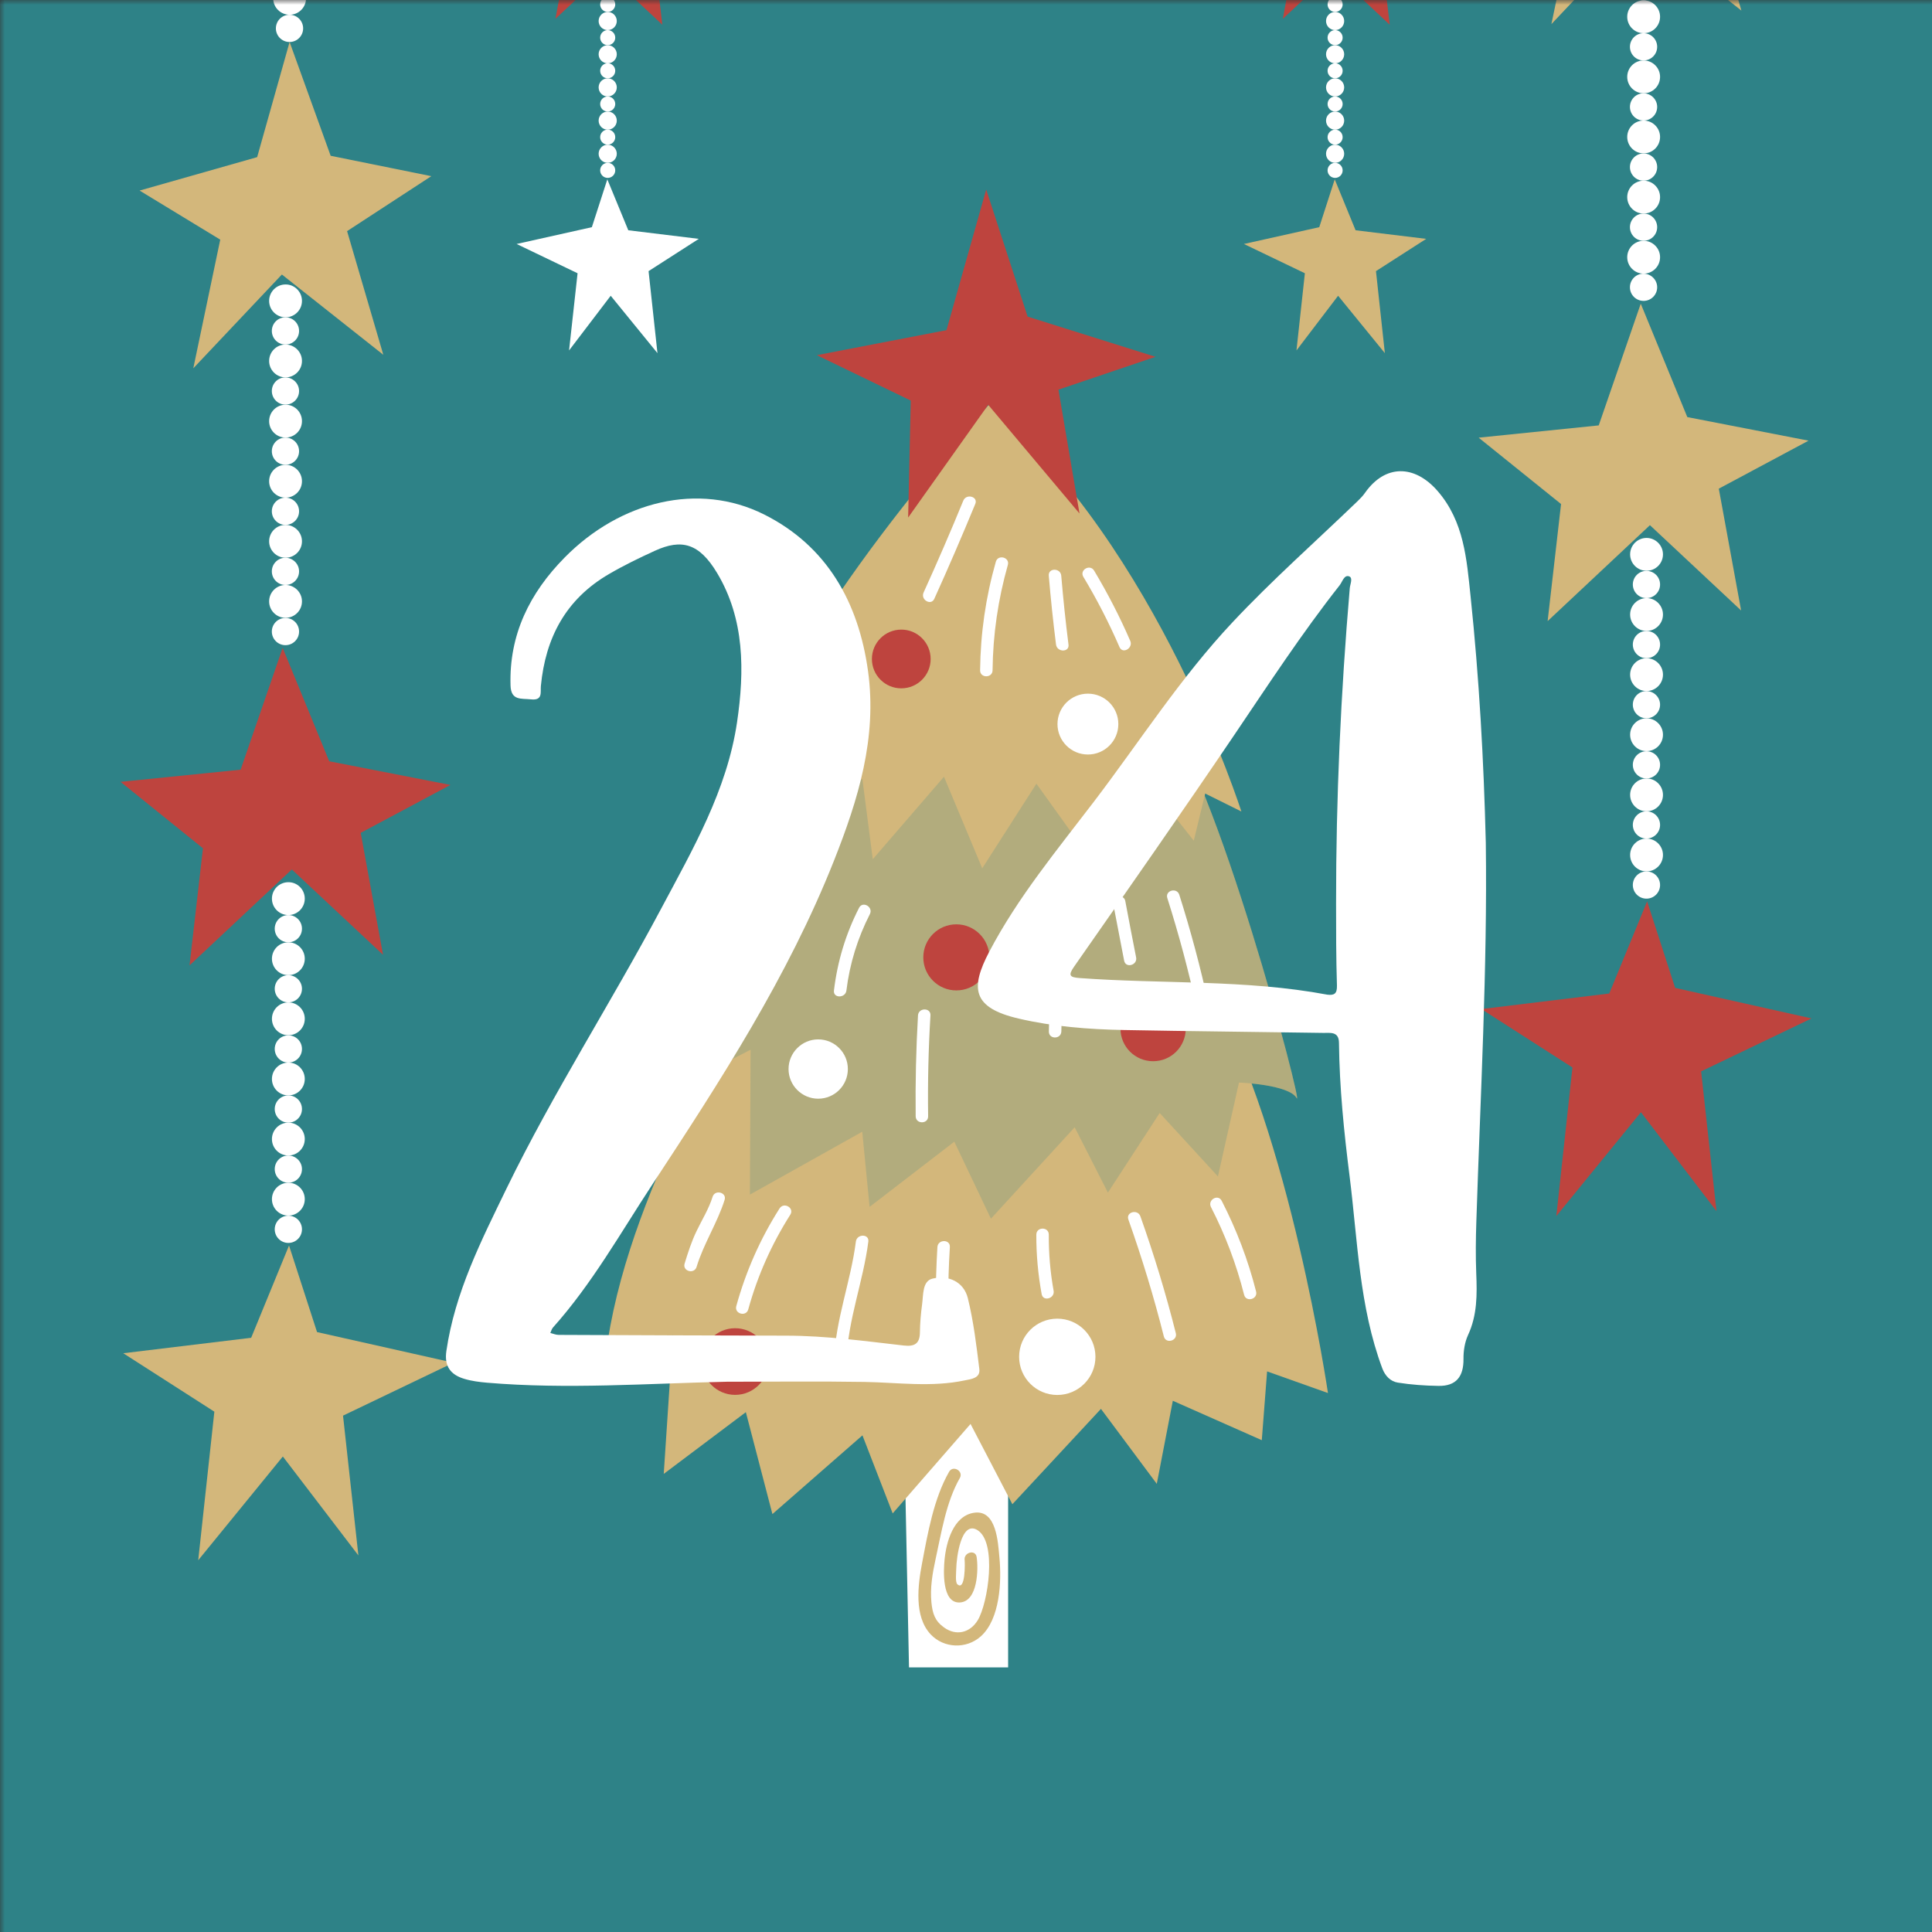 <svg width="200" height="200" viewBox="0 0 200 200" fill="none" xmlns="http://www.w3.org/2000/svg">
    <rect x="0" y="0" width="200" height="200" fill="#333333" stroke="none"/>
    <g clip-path="url(#clip0_30_7379)">
        <mask id="mask0_30_7379" style="mask-type:alpha" x="-1" y="-1" width="242" height="242">
            <rect x="-0" width="240" height="240" fill="#D9D9D9" stroke="#7AAB3A"/>
        </mask>
        <g mask="url(#mask0_30_7379)">
            <path d="M200 -4.167H-0V203.333H200V-4.167Z" fill="#2E8287"/>
            <path d="M93.63 149.917L94.1 172.607H104.36V148.197L100 144.407L93.63 149.917Z" fill="white"/>
            <path d="M76.1 106.017C76.1 106.017 63.84 125.397 62.55 141.967L69.66 138.217L68.71 152.577L77.21 146.187L79.96 156.737L89.28 148.587L92.41 156.667L100.47 147.407L104.8 155.717L113.97 145.847L119.75 153.607L121.41 145.007L130.62 149.087L131.17 141.967L137.47 144.207C137.47 144.207 133.5 117.177 125.42 103.007C117.33 88.837 76.1 106.017 76.1 106.017Z" fill="#D3B77B"/>
            <path d="M84.7 74.367C84.7 74.367 71.8 95.227 68.27 113.537L77.7 108.667L77.63 123.667L89.26 117.157L90.02 124.937L98.79 118.187L102.58 126.157L111.25 116.697L114.69 123.457L120.05 115.217L126.08 121.787L128.26 112.067C128.26 112.067 133.43 112.257 134.23 113.677C135.03 115.097 125.85 79.917 120.01 73.357C114.19 66.797 84.7 74.367 84.7 74.367Z" fill="#D3B77B"/>
            <path opacity="0.2" d="M84.7 74.367C84.7 74.367 71.8 95.227 68.27 113.537L77.7 108.667L77.63 123.667L89.26 117.157L90.02 124.937L98.79 118.187L102.58 126.157L111.25 116.697L114.69 123.457L120.05 115.217L126.08 121.787L128.26 112.067C128.26 112.067 133.43 112.257 134.23 113.677C135.03 115.097 125.85 79.917 120.01 73.357C114.19 66.797 84.7 74.367 84.7 74.367Z" fill="#2E8287"/>
            <path d="M102.39 41.877C102.39 41.877 81.17 64.787 76.7 81.207L81.74 79.477L80.06 88.477L89.27 80.627L90.35 88.947L97.72 80.407L101.68 89.887L107.29 81.127L113.22 89.397L118.64 80.767L123.58 87.027L124.76 82.147L128.51 84.007C128.49 84.017 119.94 56.787 102.39 41.877Z" fill="#D3B77B"/>
            <path d="M102.42 99.107C102.42 100.997 100.89 102.527 99 102.527C97.11 102.527 95.58 100.997 95.58 99.107C95.58 97.217 97.11 95.687 99 95.687C100.88 95.687 102.42 97.217 102.42 99.107Z" fill="#BE443E"/>
            <path d="M122.75 106.477C122.75 108.347 121.24 109.857 119.37 109.857C117.5 109.857 115.99 108.347 115.99 106.477C115.99 104.607 117.5 103.097 119.37 103.097C121.24 103.097 122.75 104.607 122.75 106.477Z" fill="#BE443E"/>
            <path d="M87.77 110.667C87.77 112.367 86.39 113.737 84.7 113.737C83.01 113.737 81.63 112.357 81.63 110.667C81.63 108.977 83.01 107.597 84.7 107.597C86.39 107.597 87.77 108.967 87.77 110.667Z" fill="white"/>
            <path d="M76.1 144.397C78.005 144.397 79.55 142.852 79.55 140.947C79.55 139.041 78.005 137.497 76.1 137.497C74.195 137.497 72.65 139.041 72.65 140.947C72.65 142.852 74.195 144.397 76.1 144.397Z" fill="#BE443E"/>
            <path d="M109.45 144.407C111.631 144.407 113.4 142.638 113.4 140.457C113.4 138.275 111.631 136.507 109.45 136.507C107.268 136.507 105.5 138.275 105.5 140.457C105.5 142.638 107.268 144.407 109.45 144.407Z" fill="white"/>
            <path d="M115.77 74.957C115.77 76.697 114.36 78.107 112.62 78.107C110.88 78.107 109.47 76.697 109.47 74.957C109.47 73.217 110.88 71.807 112.62 71.807C114.36 71.807 115.77 73.217 115.77 74.957Z" fill="white"/>
            <path d="M96.34 68.217C96.34 69.897 94.98 71.257 93.3 71.257C91.62 71.257 90.26 69.897 90.26 68.217C90.26 66.537 91.62 65.177 93.3 65.177C94.97 65.167 96.34 66.537 96.34 68.217Z" fill="#BE443E"/>
            <path d="M99.72 51.827C98.41 55.027 97.04 58.187 95.61 61.337C95.27 62.087 96.38 62.737 96.72 61.987C98.19 58.737 99.6 55.467 100.96 52.167C101.28 51.407 100.03 51.067 99.72 51.827Z" fill="white"/>
            <path d="M103.09 58.147C102.04 61.827 101.5 65.567 101.46 69.387C101.45 70.217 102.74 70.217 102.75 69.387C102.79 65.677 103.32 62.057 104.33 58.487C104.56 57.697 103.32 57.357 103.09 58.147Z" fill="white"/>
            <path d="M110.61 66.727C110.31 64.357 110.06 61.977 109.86 59.597C109.79 58.777 108.5 58.767 108.57 59.597C108.77 61.977 109.02 64.357 109.32 66.727C109.43 67.537 110.72 67.547 110.61 66.727Z" fill="white"/>
            <path d="M117 66.337C115.91 63.827 114.66 61.407 113.26 59.067C112.83 58.357 111.72 59.007 112.15 59.717C113.56 62.057 114.8 64.477 115.89 66.987C116.22 67.747 117.33 67.087 117 66.337Z" fill="white"/>
            <path d="M81.96 91.267C81.29 94.467 79.36 97.747 78.08 100.747C77.76 101.497 78.87 102.157 79.19 101.397C79.96 99.597 80.72 97.797 81.49 95.997C82.1 94.577 82.88 93.127 83.2 91.607C83.37 90.797 82.13 90.457 81.96 91.267Z" fill="white"/>
            <path d="M88.93 93.977C87.55 96.677 86.69 99.527 86.33 102.537C86.23 103.357 87.52 103.347 87.62 102.537C87.96 99.757 88.78 97.117 90.05 94.627C90.42 93.887 89.31 93.237 88.93 93.977Z" fill="white"/>
            <path d="M96.32 105.117C96.37 104.287 95.08 104.297 95.03 105.117C94.83 108.597 94.75 112.077 94.79 115.557C94.8 116.387 96.09 116.387 96.08 115.557C96.03 112.077 96.11 108.597 96.32 105.117Z" fill="white"/>
            <path d="M109.96 92.657C109.95 91.827 108.66 91.827 108.67 92.657C108.74 97.367 108.71 102.067 108.58 106.777C108.56 107.607 109.84 107.607 109.87 106.777C110 102.067 110.03 97.367 109.96 92.657Z" fill="white"/>
            <path d="M117.61 99.107C117.23 97.167 116.85 95.227 116.49 93.277C116.34 92.467 115.1 92.807 115.25 93.617C115.62 95.557 115.99 97.507 116.37 99.447C116.53 100.267 117.77 99.917 117.61 99.107Z" fill="white"/>
            <path d="M125.12 104.017C124.28 100.167 123.27 96.377 122.08 92.627C121.83 91.837 120.59 92.177 120.84 92.967C122.03 96.717 123.05 100.517 123.88 104.357C124.05 105.167 125.29 104.827 125.12 104.017Z" fill="white"/>
            <path d="M73.77 123.887C73.37 125.157 72.67 126.267 72.1 127.457C71.58 128.537 71.22 129.667 70.87 130.807C70.63 131.597 71.87 131.937 72.11 131.147C72.85 128.717 74.25 126.617 75.01 124.217C75.26 123.437 74.02 123.107 73.77 123.887Z" fill="white"/>
            <path d="M80.7 125.097C78.7 128.237 77.21 131.617 76.22 135.207C76 136.007 77.24 136.347 77.46 135.547C78.42 132.057 79.87 128.807 81.81 125.747C82.26 125.037 81.14 124.397 80.7 125.097Z" fill="white"/>
            <path d="M88.6 128.527C88.07 132.667 86.5 136.587 86.34 140.787C86.31 141.617 87.6 141.617 87.63 140.787C87.78 136.607 89.36 132.667 89.89 128.527C89.99 127.707 88.7 127.717 88.6 128.527Z" fill="white"/>
            <path d="M98.33 129.097C98.38 128.267 97.09 128.277 97.04 129.097C96.81 132.897 96.82 136.677 97.08 140.477C97.14 141.297 98.42 141.307 98.37 140.477C98.11 136.687 98.09 132.897 98.33 129.097Z" fill="white"/>
            <path d="M109.07 133.617C108.72 131.687 108.56 129.757 108.57 127.807C108.57 126.977 107.29 126.977 107.28 127.807C107.27 129.877 107.46 131.927 107.83 133.957C107.97 134.777 109.21 134.427 109.07 133.617Z" fill="white"/>
            <path d="M121.72 138.007C120.69 133.917 119.46 129.877 118.05 125.907C117.77 125.137 116.53 125.467 116.81 126.247C118.22 130.227 119.45 134.257 120.48 138.347C120.68 139.147 121.92 138.807 121.72 138.007Z" fill="white"/>
            <path d="M130.03 133.697C129.2 130.427 128.01 127.307 126.47 124.307C126.09 123.567 124.98 124.217 125.36 124.957C126.85 127.857 127.99 130.877 128.79 134.037C128.99 134.837 130.23 134.497 130.03 133.697Z" fill="white"/>
            <path d="M103.46 161.237C103.31 159.647 103.16 156.267 100.85 156.597C98.68 156.907 97.95 159.667 97.78 161.457C97.68 162.487 97.46 165.987 99.36 165.887C101.24 165.787 101.29 162.387 101.1 161.177C100.97 160.357 99.73 160.707 99.86 161.517C99.89 161.687 99.96 164.787 99.1 163.997C98.87 163.777 98.99 162.737 98.99 162.407C99.01 161.247 99.49 157.377 101.17 158.387C103.25 159.637 102.28 165.967 101.22 167.717C100.42 169.037 98.98 169.377 97.73 168.477C96.77 167.787 96.54 167.037 96.42 165.887C96.27 164.387 96.53 162.867 96.85 161.407C97.46 158.637 97.94 155.487 99.36 153.007C99.77 152.287 98.66 151.637 98.25 152.357C96.66 155.137 96.04 158.717 95.45 161.837C95.02 164.087 94.6 167.327 96.34 169.187C97.71 170.647 100.04 170.727 101.53 169.397C103.54 167.597 103.69 163.667 103.46 161.237Z" fill="#D3B77B"/>
            <path d="M102.09 19.617L97.98 34.177L84.56 36.767L94.28 41.467L94.01 53.577L102.3 41.907L111.75 53.157L109.57 40.337L119.62 36.937L106.38 32.777L102.09 19.617Z" fill="#BE443E"/>
            <path d="M29.98 4.347L26.62 16.267L14.45 19.727L22.8 24.807L20.01 38.127L29.18 28.417L39.68 36.727L35.93 23.927L44.65 18.237L34.23 16.127L29.98 4.347Z" fill="#D3B77B"/>
            <path d="M29.26 67.067L24.91 79.677L12.48 80.937L21.01 87.817L19.62 99.937L30.21 90.007L39.65 98.837L37.34 86.217L46.63 81.257L34.08 78.807L29.26 67.067Z" fill="#BE443E"/>
            <path d="M29.92 128.937L26 138.487L12.76 140.087L22.19 146.136L20.52 161.516L29.28 150.776L37.1 161.016L35.51 146.547L46.94 141.067L32.82 137.897L29.92 128.937Z" fill="#D3B77B"/>
            <path d="M31.26 31.147C31.26 32.087 30.5 32.847 29.56 32.847C28.62 32.847 27.86 32.087 27.86 31.147C27.86 30.207 28.62 29.447 29.56 29.447C30.49 29.437 31.26 30.207 31.26 31.147Z" fill="white"/>
            <path d="M30.96 34.257C30.96 35.037 30.33 35.667 29.55 35.667C28.77 35.667 28.14 35.037 28.14 34.257C28.14 33.477 28.77 32.847 29.55 32.847C30.33 32.847 30.96 33.477 30.96 34.257Z" fill="white"/>
            <path d="M31.26 37.367C31.26 38.306 30.5 39.066 29.56 39.066C28.62 39.066 27.86 38.306 27.86 37.367C27.86 36.426 28.62 35.666 29.56 35.666C30.49 35.666 31.26 36.426 31.26 37.367Z" fill="white"/>
            <path d="M30.96 40.477C30.96 41.257 30.33 41.887 29.55 41.887C28.77 41.887 28.14 41.257 28.14 40.477C28.14 39.697 28.77 39.067 29.55 39.067C30.33 39.077 30.96 39.707 30.96 40.477Z" fill="white"/>
            <path d="M31.26 43.597C31.26 44.537 30.5 45.297 29.56 45.297C28.62 45.297 27.86 44.537 27.86 43.597C27.86 42.657 28.62 41.897 29.56 41.897C30.49 41.887 31.26 42.647 31.26 43.597Z" fill="white"/>
            <path d="M30.96 46.707C30.96 47.487 30.33 48.117 29.55 48.117C28.77 48.117 28.14 47.487 28.14 46.707C28.14 45.927 28.77 45.297 29.55 45.297C30.33 45.297 30.96 45.927 30.96 46.707Z" fill="white"/>
            <path d="M31.26 49.817C31.26 50.757 30.5 51.517 29.56 51.517C28.62 51.517 27.86 50.757 27.86 49.817C27.86 48.877 28.62 48.117 29.56 48.117C30.49 48.107 31.26 48.877 31.26 49.817Z" fill="white"/>
            <path d="M30.96 52.927C30.96 53.707 30.33 54.337 29.55 54.337C28.77 54.337 28.14 53.707 28.14 52.927C28.14 52.147 28.77 51.517 29.55 51.517C30.33 51.517 30.96 52.147 30.96 52.927Z" fill="white"/>
            <path d="M31.26 56.037C31.26 56.977 30.5 57.737 29.56 57.737C28.62 57.737 27.86 56.977 27.86 56.037C27.86 55.097 28.62 54.337 29.56 54.337C30.49 54.337 31.26 55.097 31.26 56.037Z" fill="white"/>
            <path d="M30.96 59.147C30.96 59.927 30.33 60.557 29.55 60.557C28.77 60.557 28.14 59.927 28.14 59.147C28.14 58.367 28.77 57.737 29.55 57.737C30.33 57.747 30.96 58.377 30.96 59.147Z" fill="white"/>
            <path d="M31.26 62.257C31.26 63.197 30.5 63.957 29.56 63.957C28.62 63.957 27.86 63.197 27.86 62.257C27.86 61.317 28.62 60.557 29.56 60.557C30.49 60.557 31.26 61.317 31.26 62.257Z" fill="white"/>
            <path d="M30.96 65.377C30.96 66.157 30.33 66.787 29.55 66.787C28.77 66.787 28.14 66.157 28.14 65.377C28.14 64.597 28.77 63.967 29.55 63.967C30.33 63.967 30.96 64.597 30.96 65.377Z" fill="white"/>
            <path d="M31.68 -0.173C31.68 0.767 30.92 1.527 29.98 1.527C29.04 1.527 28.28 0.767 28.28 -0.173C28.28 -1.113 29.04 -1.873 29.98 -1.873C30.92 -1.883 31.68 -1.113 31.68 -0.173Z" fill="white"/>
            <path d="M31.38 2.937C31.38 3.717 30.75 4.347 29.97 4.347C29.19 4.347 28.56 3.717 28.56 2.937C28.56 2.157 29.19 1.527 29.97 1.527C30.75 1.527 31.38 2.157 31.38 2.937Z" fill="white"/>
            <path d="M31.55 93.026C31.55 93.966 30.79 94.727 29.85 94.727C28.91 94.727 28.15 93.966 28.15 93.026C28.15 92.087 28.91 91.326 29.85 91.326C30.79 91.317 31.55 92.087 31.55 93.026Z" fill="white"/>
            <path d="M31.26 96.136C31.26 96.916 30.63 97.546 29.85 97.546C29.07 97.546 28.44 96.916 28.44 96.136C28.44 95.356 29.07 94.727 29.85 94.727C30.63 94.727 31.26 95.356 31.26 96.136Z" fill="white"/>
            <path d="M31.55 99.247C31.55 100.187 30.79 100.947 29.85 100.947C28.91 100.947 28.15 100.187 28.15 99.247C28.15 98.307 28.91 97.547 29.85 97.547C30.79 97.547 31.55 98.307 31.55 99.247Z" fill="white"/>
            <path d="M31.26 102.357C31.26 103.137 30.63 103.767 29.85 103.767C29.07 103.767 28.44 103.137 28.44 102.357C28.44 101.577 29.07 100.947 29.85 100.947C30.63 100.957 31.26 101.587 31.26 102.357Z" fill="white"/>
            <path d="M31.55 105.467C31.55 106.407 30.79 107.167 29.85 107.167C28.91 107.167 28.15 106.407 28.15 105.467C28.15 104.527 28.91 103.767 29.85 103.767C30.79 103.767 31.55 104.527 31.55 105.467Z" fill="white"/>
            <path d="M31.26 108.587C31.26 109.367 30.63 109.997 29.85 109.997C29.07 109.997 28.44 109.367 28.44 108.587C28.44 107.807 29.07 107.177 29.85 107.177C30.63 107.177 31.26 107.807 31.26 108.587Z" fill="white"/>
            <path d="M31.55 111.696C31.55 112.636 30.79 113.396 29.85 113.396C28.91 113.396 28.15 112.636 28.15 111.696C28.15 110.756 28.91 109.996 29.85 109.996C30.79 109.986 31.55 110.756 31.55 111.696Z" fill="white"/>
            <path d="M31.26 114.806C31.26 115.586 30.63 116.216 29.85 116.216C29.07 116.216 28.44 115.586 28.44 114.806C28.44 114.026 29.07 113.396 29.85 113.396C30.63 113.396 31.26 114.026 31.26 114.806Z" fill="white"/>
            <path d="M31.55 117.917C31.55 118.857 30.79 119.617 29.85 119.617C28.91 119.617 28.15 118.857 28.15 117.917C28.15 116.977 28.91 116.217 29.85 116.217C30.79 116.217 31.55 116.977 31.55 117.917Z" fill="white"/>
            <path d="M31.26 121.026C31.26 121.806 30.63 122.436 29.85 122.436C29.07 122.436 28.44 121.806 28.44 121.026C28.44 120.246 29.07 119.616 29.85 119.616C30.63 119.626 31.26 120.256 31.26 121.026Z" fill="white"/>
            <path d="M31.55 124.137C31.55 125.077 30.79 125.837 29.85 125.837C28.91 125.837 28.15 125.077 28.15 124.137C28.15 123.197 28.91 122.437 29.85 122.437C30.79 122.437 31.55 123.197 31.55 124.137Z" fill="white"/>
            <path d="M31.26 127.257C31.26 128.037 30.63 128.667 29.85 128.667C29.07 128.667 28.44 128.037 28.44 127.257C28.44 126.477 29.07 125.847 29.85 125.847C30.63 125.847 31.26 126.477 31.26 127.257Z" fill="white"/>
            <path d="M170.57 -31.293L167.21 -19.363L155.04 -15.913L163.39 -10.833L160.6 2.497L169.77 -7.213L180.27 1.097L176.52 -11.703L185.24 -17.403L174.82 -19.503L170.57 -31.293Z" fill="#D3B77B"/>
            <path d="M169.85 31.437L165.5 44.037L153.07 45.307L161.6 52.177L160.21 64.297L170.8 54.367L180.24 63.197L177.93 50.587L187.22 45.617L174.67 43.177L169.85 31.437Z" fill="#D3B77B"/>
            <path d="M170.51 93.307L166.59 102.847L153.35 104.457L162.78 110.507L161.11 125.887L169.87 115.137L177.69 125.377L176.1 110.907L187.53 105.427L173.41 102.267L170.51 93.307Z" fill="#BE443E"/>
            <path d="M171.55 -1.373C171.55 -0.593 170.92 0.037 170.14 0.037C169.36 0.037 168.73 -0.593 168.73 -1.373C168.73 -2.153 169.36 -2.783 170.14 -2.783C170.92 -2.783 171.55 -2.153 171.55 -1.373Z" fill="white"/>
            <path d="M171.85 1.737C171.85 2.677 171.09 3.437 170.15 3.437C169.21 3.437 168.45 2.677 168.45 1.737C168.45 0.797 169.21 0.037 170.15 0.037C171.08 0.027 171.85 0.797 171.85 1.737Z" fill="white"/>
            <path d="M171.55 4.847C171.55 5.627 170.92 6.257 170.14 6.257C169.36 6.257 168.73 5.627 168.73 4.847C168.73 4.067 169.36 3.437 170.14 3.437C170.92 3.437 171.55 4.067 171.55 4.847Z" fill="white"/>
            <path d="M171.85 7.957C171.85 8.897 171.09 9.657 170.15 9.657C169.21 9.657 168.45 8.897 168.45 7.957C168.45 7.017 169.21 6.257 170.15 6.257C171.08 6.257 171.85 7.017 171.85 7.957Z" fill="white"/>
            <path d="M171.55 11.067C171.55 11.847 170.92 12.477 170.14 12.477C169.36 12.477 168.73 11.847 168.73 11.067C168.73 10.287 169.36 9.657 170.14 9.657C170.92 9.667 171.55 10.297 171.55 11.067Z" fill="white"/>
            <path d="M171.85 14.177C171.85 15.117 171.09 15.877 170.15 15.877C169.21 15.877 168.45 15.117 168.45 14.177C168.45 13.237 169.21 12.477 170.15 12.477C171.08 12.477 171.85 13.237 171.85 14.177Z" fill="white"/>
            <path d="M171.55 17.297C171.55 18.077 170.92 18.707 170.14 18.707C169.36 18.707 168.73 18.077 168.73 17.297C168.73 16.517 169.36 15.887 170.14 15.887C170.92 15.887 171.55 16.517 171.55 17.297Z" fill="white"/>
            <path d="M171.85 20.407C171.85 21.347 171.09 22.107 170.15 22.107C169.21 22.107 168.45 21.347 168.45 20.407C168.45 19.467 169.21 18.707 170.15 18.707C171.08 18.697 171.85 19.467 171.85 20.407Z" fill="white"/>
            <path d="M171.55 23.517C171.55 24.297 170.92 24.927 170.14 24.927C169.36 24.927 168.73 24.297 168.73 23.517C168.73 22.737 169.36 22.107 170.14 22.107C170.92 22.107 171.55 22.737 171.55 23.517Z" fill="white"/>
            <path d="M171.85 26.627C171.85 27.567 171.09 28.327 170.15 28.327C169.21 28.327 168.45 27.567 168.45 26.627C168.45 25.687 169.21 24.927 170.15 24.927C171.08 24.927 171.85 25.687 171.85 26.627Z" fill="white"/>
            <path d="M171.55 29.737C171.55 30.517 170.92 31.147 170.14 31.147C169.36 31.147 168.73 30.517 168.73 29.737C168.73 28.957 169.36 28.327 170.14 28.327C170.92 28.337 171.55 28.967 171.55 29.737Z" fill="white"/>
            <path d="M172.15 57.387C172.15 58.327 171.39 59.087 170.45 59.087C169.51 59.087 168.75 58.327 168.75 57.387C168.75 56.447 169.51 55.687 170.45 55.687C171.38 55.687 172.15 56.447 172.15 57.387Z" fill="white"/>
            <path d="M171.85 60.507C171.85 61.287 171.22 61.917 170.44 61.917C169.66 61.917 169.03 61.287 169.03 60.507C169.03 59.727 169.66 59.097 170.44 59.097C171.22 59.097 171.85 59.727 171.85 60.507Z" fill="white"/>
            <path d="M172.15 63.617C172.15 64.557 171.39 65.317 170.45 65.317C169.51 65.317 168.75 64.557 168.75 63.617C168.75 62.677 169.51 61.917 170.45 61.917C171.38 61.907 172.15 62.677 172.15 63.617Z" fill="white"/>
            <path d="M171.85 66.727C171.85 67.507 171.22 68.137 170.44 68.137C169.66 68.137 169.03 67.507 169.03 66.727C169.03 65.947 169.66 65.317 170.44 65.317C171.22 65.317 171.85 65.947 171.85 66.727Z" fill="white"/>
            <path d="M172.15 69.837C172.15 70.777 171.39 71.537 170.45 71.537C169.51 71.537 168.75 70.777 168.75 69.837C168.75 68.897 169.51 68.137 170.45 68.137C171.38 68.137 172.15 68.897 172.15 69.837Z" fill="white"/>
            <path d="M171.85 72.947C171.85 73.727 171.22 74.357 170.44 74.357C169.66 74.357 169.03 73.727 169.03 72.947C169.03 72.167 169.66 71.537 170.44 71.537C171.22 71.547 171.85 72.177 171.85 72.947Z" fill="white"/>
            <path d="M172.15 76.057C172.15 76.997 171.39 77.757 170.45 77.757C169.51 77.757 168.75 76.997 168.75 76.057C168.75 75.117 169.51 74.357 170.45 74.357C171.38 74.357 172.15 75.117 172.15 76.057Z" fill="white"/>
            <path d="M171.85 79.177C171.85 79.957 171.22 80.587 170.44 80.587C169.66 80.587 169.03 79.957 169.03 79.177C169.03 78.397 169.66 77.767 170.44 77.767C171.22 77.767 171.85 78.397 171.85 79.177Z" fill="white"/>
            <path d="M172.15 82.287C172.15 83.227 171.39 83.987 170.45 83.987C169.51 83.987 168.75 83.227 168.75 82.287C168.75 81.347 169.51 80.587 170.45 80.587C171.38 80.577 172.15 81.347 172.15 82.287Z" fill="white"/>
            <path d="M171.85 85.397C171.85 86.177 171.22 86.807 170.44 86.807C169.66 86.807 169.03 86.177 169.03 85.397C169.03 84.617 169.66 83.987 170.44 83.987C171.22 83.987 171.85 84.617 171.85 85.397Z" fill="white"/>
            <path d="M172.15 88.507C172.15 89.447 171.39 90.207 170.45 90.207C169.51 90.207 168.75 89.447 168.75 88.507C168.75 87.567 169.51 86.807 170.45 86.807C171.38 86.807 172.15 87.567 172.15 88.507Z" fill="white"/>
            <path d="M171.85 91.617C171.85 92.397 171.22 93.027 170.44 93.027C169.66 93.027 169.03 92.397 169.03 91.617C169.03 90.837 169.66 90.207 170.44 90.207C171.22 90.207 171.85 90.837 171.85 91.617Z" fill="white"/>
            <path d="M138.53 -15.593L140.93 -8.633L147.8 -7.933L143.09 -4.133L143.86 2.557L138.01 -2.923L132.8 1.947L134.07 -5.013L128.95 -7.753L135.87 -9.113L138.53 -15.593Z" fill="#BE443E"/>
            <path d="M138.17 18.567L140.33 23.837L147.64 24.727L142.44 28.067L143.36 36.557L138.52 30.617L134.21 36.277L135.08 28.287L128.77 25.257L136.57 23.517L138.17 18.567Z" fill="#D3B77B"/>
            <path d="M137.43 0.457C137.43 0.887 137.78 1.237 138.21 1.237C138.64 1.237 138.99 0.887 138.99 0.457C138.99 0.027 138.64 -0.323 138.21 -0.323C137.78 -0.313 137.43 0.027 137.43 0.457Z" fill="white"/>
            <path d="M138.21 3.117C138.729 3.117 139.15 2.696 139.15 2.177C139.15 1.658 138.729 1.237 138.21 1.237C137.691 1.237 137.27 1.658 137.27 2.177C137.27 2.696 137.691 3.117 138.21 3.117Z" fill="white"/>
            <path d="M137.43 3.897C137.43 4.327 137.78 4.677 138.21 4.677C138.64 4.677 138.99 4.327 138.99 3.897C138.99 3.467 138.64 3.117 138.21 3.117C137.78 3.117 137.43 3.467 137.43 3.897Z" fill="white"/>
            <path d="M138.21 6.557C138.729 6.557 139.15 6.136 139.15 5.617C139.15 5.098 138.729 4.677 138.21 4.677C137.691 4.677 137.27 5.098 137.27 5.617C137.27 6.136 137.691 6.557 138.21 6.557Z" fill="white"/>
            <path d="M137.43 7.327C137.43 7.757 137.78 8.107 138.21 8.107C138.64 8.107 138.99 7.757 138.99 7.327C138.99 6.897 138.64 6.547 138.21 6.547C137.78 6.557 137.43 6.897 137.43 7.327Z" fill="white"/>
            <path d="M138.21 9.987C138.729 9.987 139.15 9.566 139.15 9.047C139.15 8.528 138.729 8.107 138.21 8.107C137.691 8.107 137.27 8.528 137.27 9.047C137.27 9.566 137.691 9.987 138.21 9.987Z" fill="white"/>
            <path d="M137.43 10.767C137.43 11.197 137.78 11.547 138.21 11.547C138.64 11.547 138.99 11.197 138.99 10.767C138.99 10.337 138.64 9.987 138.21 9.987C137.78 9.987 137.43 10.337 137.43 10.767Z" fill="white"/>
            <path d="M138.21 13.427C138.729 13.427 139.15 13.006 139.15 12.487C139.15 11.968 138.729 11.547 138.21 11.547C137.691 11.547 137.27 11.968 137.27 12.487C137.27 13.006 137.691 13.427 138.21 13.427Z" fill="white"/>
            <path d="M137.43 14.197C137.43 14.627 137.78 14.977 138.21 14.977C138.64 14.977 138.99 14.627 138.99 14.197C138.99 13.767 138.64 13.417 138.21 13.417C137.78 13.427 137.43 13.777 137.43 14.197Z" fill="white"/>
            <path d="M138.21 16.857C138.729 16.857 139.15 16.436 139.15 15.917C139.15 15.398 138.729 14.977 138.21 14.977C137.691 14.977 137.27 15.398 137.27 15.917C137.27 16.436 137.691 16.857 138.21 16.857Z" fill="white"/>
            <path d="M137.43 17.637C137.43 18.067 137.78 18.417 138.21 18.417C138.64 18.417 138.99 18.067 138.99 17.637C138.99 17.207 138.64 16.857 138.21 16.857C137.78 16.857 137.43 17.207 137.43 17.637Z" fill="white"/>
            <path d="M63.24 -15.593L65.64 -8.633L72.5 -7.933L67.79 -4.133L68.56 2.557L62.71 -2.923L57.5 1.947L58.78 -5.013L53.65 -7.753L60.58 -9.113L63.24 -15.593Z" fill="#BE443E"/>
            <path d="M62.87 18.567L65.04 23.837L72.34 24.727L67.14 28.067L68.06 36.557L63.22 30.617L58.91 36.277L59.79 28.287L53.48 25.257L61.27 23.517L62.87 18.567Z" fill="white"/>
            <path d="M62.13 0.457C62.13 0.887 62.48 1.237 62.91 1.237C63.34 1.237 63.69 0.887 63.69 0.457C63.69 0.027 63.34 -0.323 62.91 -0.323C62.48 -0.313 62.13 0.027 62.13 0.457Z" fill="white"/>
            <path d="M62.91 3.117C63.429 3.117 63.85 2.696 63.85 2.177C63.85 1.658 63.429 1.237 62.91 1.237C62.391 1.237 61.97 1.658 61.97 2.177C61.97 2.696 62.391 3.117 62.91 3.117Z" fill="white"/>
            <path d="M62.91 4.677C63.341 4.677 63.69 4.328 63.69 3.897C63.69 3.466 63.341 3.117 62.91 3.117C62.479 3.117 62.13 3.466 62.13 3.897C62.13 4.328 62.479 4.677 62.91 4.677Z" fill="white"/>
            <path d="M62.91 6.557C63.429 6.557 63.85 6.136 63.85 5.617C63.85 5.098 63.429 4.677 62.91 4.677C62.391 4.677 61.97 5.098 61.97 5.617C61.97 6.136 62.391 6.557 62.91 6.557Z" fill="white"/>
            <path d="M62.91 8.107C63.341 8.107 63.69 7.758 63.69 7.327C63.69 6.896 63.341 6.547 62.91 6.547C62.479 6.547 62.13 6.896 62.13 7.327C62.13 7.758 62.479 8.107 62.91 8.107Z" fill="white"/>
            <path d="M62.91 9.987C63.429 9.987 63.85 9.566 63.85 9.047C63.85 8.528 63.429 8.107 62.91 8.107C62.391 8.107 61.97 8.528 61.97 9.047C61.97 9.566 62.391 9.987 62.91 9.987Z" fill="white"/>
            <path d="M62.91 11.547C63.341 11.547 63.69 11.198 63.69 10.767C63.69 10.336 63.341 9.987 62.91 9.987C62.479 9.987 62.13 10.336 62.13 10.767C62.13 11.198 62.479 11.547 62.91 11.547Z" fill="white"/>
            <path d="M62.91 13.427C63.429 13.427 63.85 13.006 63.85 12.487C63.85 11.968 63.429 11.547 62.91 11.547C62.391 11.547 61.97 11.968 61.97 12.487C61.97 13.006 62.391 13.427 62.91 13.427Z" fill="white"/>
            <path d="M62.91 14.977C63.341 14.977 63.69 14.628 63.69 14.197C63.69 13.766 63.341 13.417 62.91 13.417C62.479 13.417 62.13 13.766 62.13 14.197C62.13 14.628 62.479 14.977 62.91 14.977Z" fill="white"/>
            <path d="M62.91 16.857C63.429 16.857 63.85 16.436 63.85 15.917C63.85 15.398 63.429 14.977 62.91 14.977C62.391 14.977 61.97 15.398 61.97 15.917C61.97 16.436 62.391 16.857 62.91 16.857Z" fill="white"/>
            <path d="M62.91 18.417C63.341 18.417 63.69 18.068 63.69 17.637C63.69 17.206 63.341 16.857 62.91 16.857C62.479 16.857 62.13 17.206 62.13 17.637C62.13 18.068 62.479 18.417 62.91 18.417Z" fill="white"/>
            <path d="M75.22 143.037C66.95 143.217 58.69 143.837 50.42 143.137C49.63 143.067 48.82 142.967 48.06 142.737C46.66 142.317 45.97 141.447 46.21 139.847C47.09 133.787 49.82 128.427 52.44 123.027C57.27 113.097 63.26 103.807 68.44 94.067C71.72 87.907 75.26 81.807 76.3 74.757C77.08 69.457 77.09 64.087 74.24 59.327C72.39 56.237 70.57 55.747 67.79 57.017C66.17 57.757 64.58 58.527 63.04 59.427C58.57 62.027 56.47 66.017 55.99 71.017C55.93 71.637 56.22 72.537 54.97 72.397C53.97 72.287 52.9 72.557 52.85 70.967C52.69 65.687 54.84 61.377 58.45 57.717C64.21 51.867 72.33 49.867 79.1 53.257C85.6 56.517 88.87 62.337 89.86 69.477C90.81 76.397 88.84 82.767 86.34 89.077C81.57 101.117 74.57 111.897 67.51 122.647C64.22 127.657 61.28 132.907 57.25 137.417C57.11 137.567 57.06 137.797 56.97 137.987C57.25 138.057 57.54 138.187 57.82 138.187C65.7 138.227 73.57 138.247 81.45 138.267C85.51 138.277 89.52 138.827 93.55 139.287C94.68 139.417 95.22 139.097 95.23 137.917C95.24 136.937 95.33 135.957 95.46 134.987C95.59 134.007 95.48 132.597 96.55 132.357C98.15 131.987 99.76 132.657 100.19 134.387C100.78 136.787 101.08 139.267 101.38 141.727C101.49 142.667 100.56 142.757 99.87 142.897C96.42 143.627 92.96 143.117 89.5 143.057C84.73 142.977 79.97 143.037 75.22 143.037Z" fill="white"/>
            <path d="M153.81 87.257C153.98 100.337 153.25 113.397 152.83 126.467C152.77 128.247 152.75 130.027 152.82 131.807C152.91 133.997 152.93 136.137 151.97 138.207C151.63 138.947 151.49 139.847 151.5 140.677C151.52 142.497 150.74 143.497 148.92 143.467C147.51 143.447 146.09 143.347 144.7 143.127C143.96 143.007 143.4 142.457 143.1 141.667C140.7 135.247 140.55 128.447 139.71 121.767C139.13 117.187 138.66 112.587 138.61 107.957C138.6 106.747 137.7 106.937 137 106.927C130.11 106.817 123.22 106.757 116.33 106.627C112.68 106.557 109.03 106.277 105.47 105.447C100.63 104.327 100.42 102.297 102.42 98.497C105.36 92.897 109.42 87.997 113.25 82.977C117.99 76.747 122.23 70.117 127.6 64.407C131.7 60.037 136.21 56.047 140.53 51.887C140.82 51.607 141.1 51.317 141.32 50.997C143.39 48.067 146.42 48.077 148.81 50.817C151.56 53.977 151.83 57.897 152.23 61.697C153.12 70.177 153.6 78.707 153.81 87.257ZM137.4 102.967C138.14 103.057 138.42 102.857 138.4 102.017C138.31 99.177 138.31 96.337 138.31 93.497C138.3 82.597 138.8 71.727 139.73 60.867C139.77 60.457 140.09 59.797 139.64 59.657C139.14 59.497 138.96 60.227 138.68 60.587C134.77 65.547 131.32 70.837 127.79 76.057C122.34 84.117 116.76 92.087 111.19 100.067C110.54 100.997 110.75 101.167 111.76 101.247C120.3 101.877 128.93 101.377 137.4 102.967Z" fill="white"/>
        </g>
    </g>
    <defs>
        <clipPath id="clip0_30_7379">
            <rect width="200" height="200" fill="white"/>
        </clipPath>
    </defs>
</svg>
